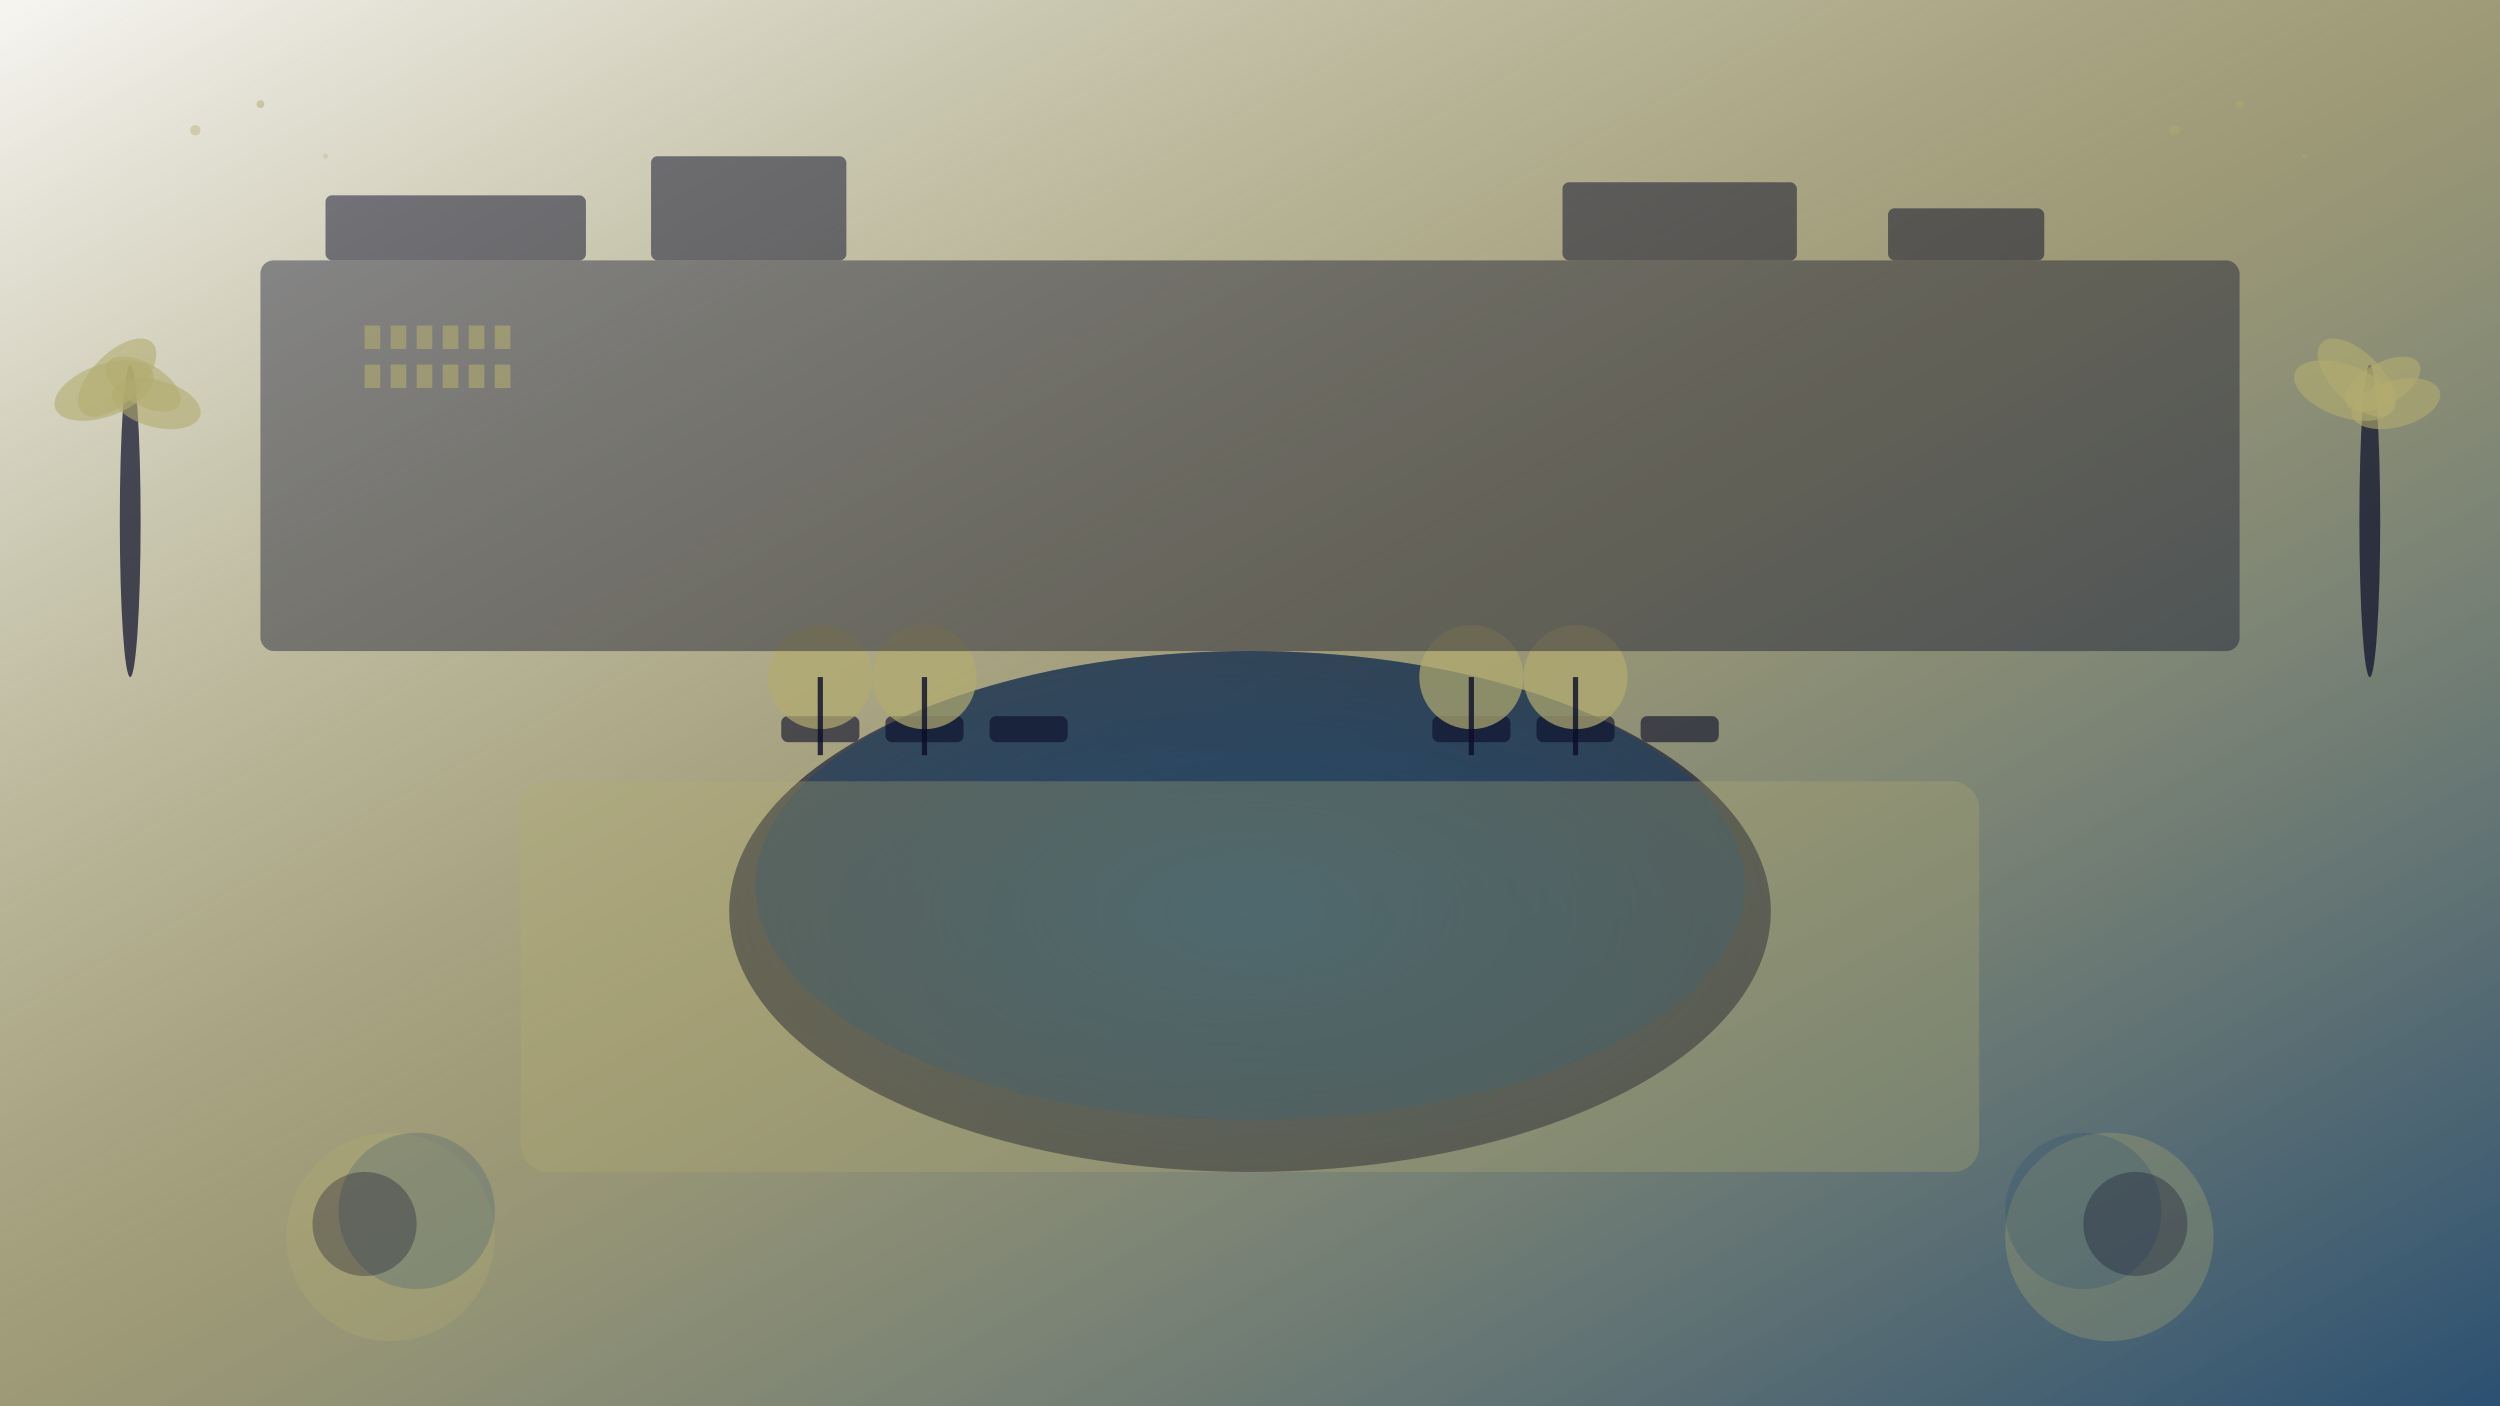 <svg width="1920" height="1080" viewBox="0 0 1920 1080" fill="none" xmlns="http://www.w3.org/2000/svg">
  <rect x="0" y="0" width="1920" height="1080" fill="#808080" stroke="none"/>
  <!-- Background gradient -->
  <defs>
    <linearGradient id="heroGradient2" x1="0%" y1="0%" x2="100%" y2="100%">
      <stop offset="0%" style="stop-color:#f6f5f1;stop-opacity:1" />
      <stop offset="50%" style="stop-color:#b2ab70;stop-opacity:0.6" />
      <stop offset="100%" style="stop-color:#16446e;stop-opacity:0.8" />
    </linearGradient>
    <radialGradient id="poolGradient" cx="50%" cy="50%" r="50%">
      <stop offset="0%" style="stop-color:#16446e;stop-opacity:0.8" />
      <stop offset="100%" style="stop-color:#0a0d29;stop-opacity:0.6" />
    </radialGradient>
  </defs>
  
  <!-- Sky background -->
  <rect width="1920" height="1080" fill="url(#heroGradient2)"/>
  
  <!-- Pool area -->
  <ellipse cx="960" cy="700" rx="400" ry="200" fill="url(#poolGradient)"/>
  <ellipse cx="960" cy="680" rx="380" ry="180" fill="#16446e" opacity="0.4"/>
  
  <!-- Pool deck -->
  <rect x="400" y="600" width="1120" height="300" fill="#b2ab70" opacity="0.3" rx="20"/>
  
  <!-- Lounge chairs -->
  <rect x="600" y="550" width="60" height="20" fill="#0a0d29" opacity="0.6" rx="5"/>
  <rect x="680" y="550" width="60" height="20" fill="#0a0d29" opacity="0.6" rx="5"/>
  <rect x="760" y="550" width="60" height="20" fill="#0a0d29" opacity="0.6" rx="5"/>
  
  <rect x="1100" y="550" width="60" height="20" fill="#0a0d29" opacity="0.6" rx="5"/>
  <rect x="1180" y="550" width="60" height="20" fill="#0a0d29" opacity="0.6" rx="5"/>
  <rect x="1260" y="550" width="60" height="20" fill="#0a0d29" opacity="0.6" rx="5"/>
  
  <!-- Umbrellas -->
  <circle cx="630" cy="520" r="40" fill="#b2ab70" opacity="0.7"/>
  <rect x="628" y="520" width="4" height="60" fill="#0a0d29" opacity="0.8"/>
  
  <circle cx="710" cy="520" r="40" fill="#b2ab70" opacity="0.7"/>
  <rect x="708" y="520" width="4" height="60" fill="#0a0d29" opacity="0.8"/>
  
  <circle cx="1130" cy="520" r="40" fill="#b2ab70" opacity="0.7"/>
  <rect x="1128" y="520" width="4" height="60" fill="#0a0d29" opacity="0.8"/>
  
  <circle cx="1210" cy="520" r="40" fill="#b2ab70" opacity="0.7"/>
  <rect x="1208" y="520" width="4" height="60" fill="#0a0d29" opacity="0.8"/>
  
  <!-- Hotel building in background -->
  <rect x="200" y="200" width="1520" height="300" fill="#0a0d29" opacity="0.4" rx="10"/>
  <rect x="250" y="150" width="200" height="50" fill="#0a0d29" opacity="0.5" rx="5"/>
  <rect x="500" y="120" width="150" height="80" fill="#0a0d29" opacity="0.5" rx="5"/>
  <rect x="1200" y="140" width="180" height="60" fill="#0a0d29" opacity="0.5" rx="5"/>
  <rect x="1450" y="160" width="120" height="40" fill="#0a0d29" opacity="0.5" rx="5"/>
  
  <!-- Windows pattern -->
  <g opacity="0.6">
    <rect x="280" y="250" width="12" height="18" fill="#b2ab70"/>
    <rect x="300" y="250" width="12" height="18" fill="#b2ab70"/>
    <rect x="320" y="250" width="12" height="18" fill="#b2ab70"/>
    <rect x="340" y="250" width="12" height="18" fill="#b2ab70"/>
    <rect x="360" y="250" width="12" height="18" fill="#b2ab70"/>
    <rect x="380" y="250" width="12" height="18" fill="#b2ab70"/>
    
    <rect x="280" y="280" width="12" height="18" fill="#b2ab70"/>
    <rect x="300" y="280" width="12" height="18" fill="#b2ab70"/>
    <rect x="320" y="280" width="12" height="18" fill="#b2ab70"/>
    <rect x="340" y="280" width="12" height="18" fill="#b2ab70"/>
    <rect x="360" y="280" width="12" height="18" fill="#b2ab70"/>
    <rect x="380" y="280" width="12" height="18" fill="#b2ab70"/>
  </g>
  
  <!-- Palm trees -->
  <ellipse cx="100" cy="400" rx="8" ry="120" fill="#0a0d29" opacity="0.7"/>
  <ellipse cx="80" cy="300" rx="40" ry="20" fill="#b2ab70" opacity="0.6" transform="rotate(-20 80 300)"/>
  <ellipse cx="120" cy="310" rx="35" ry="18" fill="#b2ab70" opacity="0.6" transform="rotate(15 120 310)"/>
  <ellipse cx="90" cy="290" rx="38" ry="19" fill="#b2ab70" opacity="0.6" transform="rotate(-45 90 290)"/>
  <ellipse cx="110" cy="295" rx="32" ry="16" fill="#b2ab70" opacity="0.6" transform="rotate(30 110 295)"/>
  
  <ellipse cx="1820" cy="400" rx="8" ry="120" fill="#0a0d29" opacity="0.7"/>
  <ellipse cx="1800" cy="300" rx="40" ry="20" fill="#b2ab70" opacity="0.6" transform="rotate(20 1800 300)"/>
  <ellipse cx="1840" cy="310" rx="35" ry="18" fill="#b2ab70" opacity="0.6" transform="rotate(-15 1840 310)"/>
  <ellipse cx="1810" cy="290" rx="38" ry="19" fill="#b2ab70" opacity="0.6" transform="rotate(45 1810 290)"/>
  <ellipse cx="1830" cy="295" rx="32" ry="16" fill="#b2ab70" opacity="0.6" transform="rotate(-30 1830 295)"/>
  
  <!-- Garden elements -->
  <circle cx="300" cy="950" r="80" fill="#b2ab70" opacity="0.3"/>
  <circle cx="320" cy="930" r="60" fill="#16446e" opacity="0.2"/>
  <circle cx="280" cy="940" r="40" fill="#0a0d29" opacity="0.3"/>
  
  <circle cx="1620" cy="950" r="80" fill="#b2ab70" opacity="0.3"/>
  <circle cx="1600" cy="930" r="60" fill="#16446e" opacity="0.2"/>
  <circle cx="1640" cy="940" r="40" fill="#0a0d29" opacity="0.3"/>
  
  <!-- Decorative elements -->
  <circle cx="150" cy="100" r="4" fill="#b2ab70" opacity="0.4"/>
  <circle cx="200" cy="80" r="3" fill="#b2ab70" opacity="0.5"/>
  <circle cx="250" cy="120" r="2" fill="#b2ab70" opacity="0.3"/>
  
  <circle cx="1670" cy="100" r="4" fill="#b2ab70" opacity="0.4"/>
  <circle cx="1720" cy="80" r="3" fill="#b2ab70" opacity="0.5"/>
  <circle cx="1770" cy="120" r="2" fill="#b2ab70" opacity="0.3"/>
</svg>